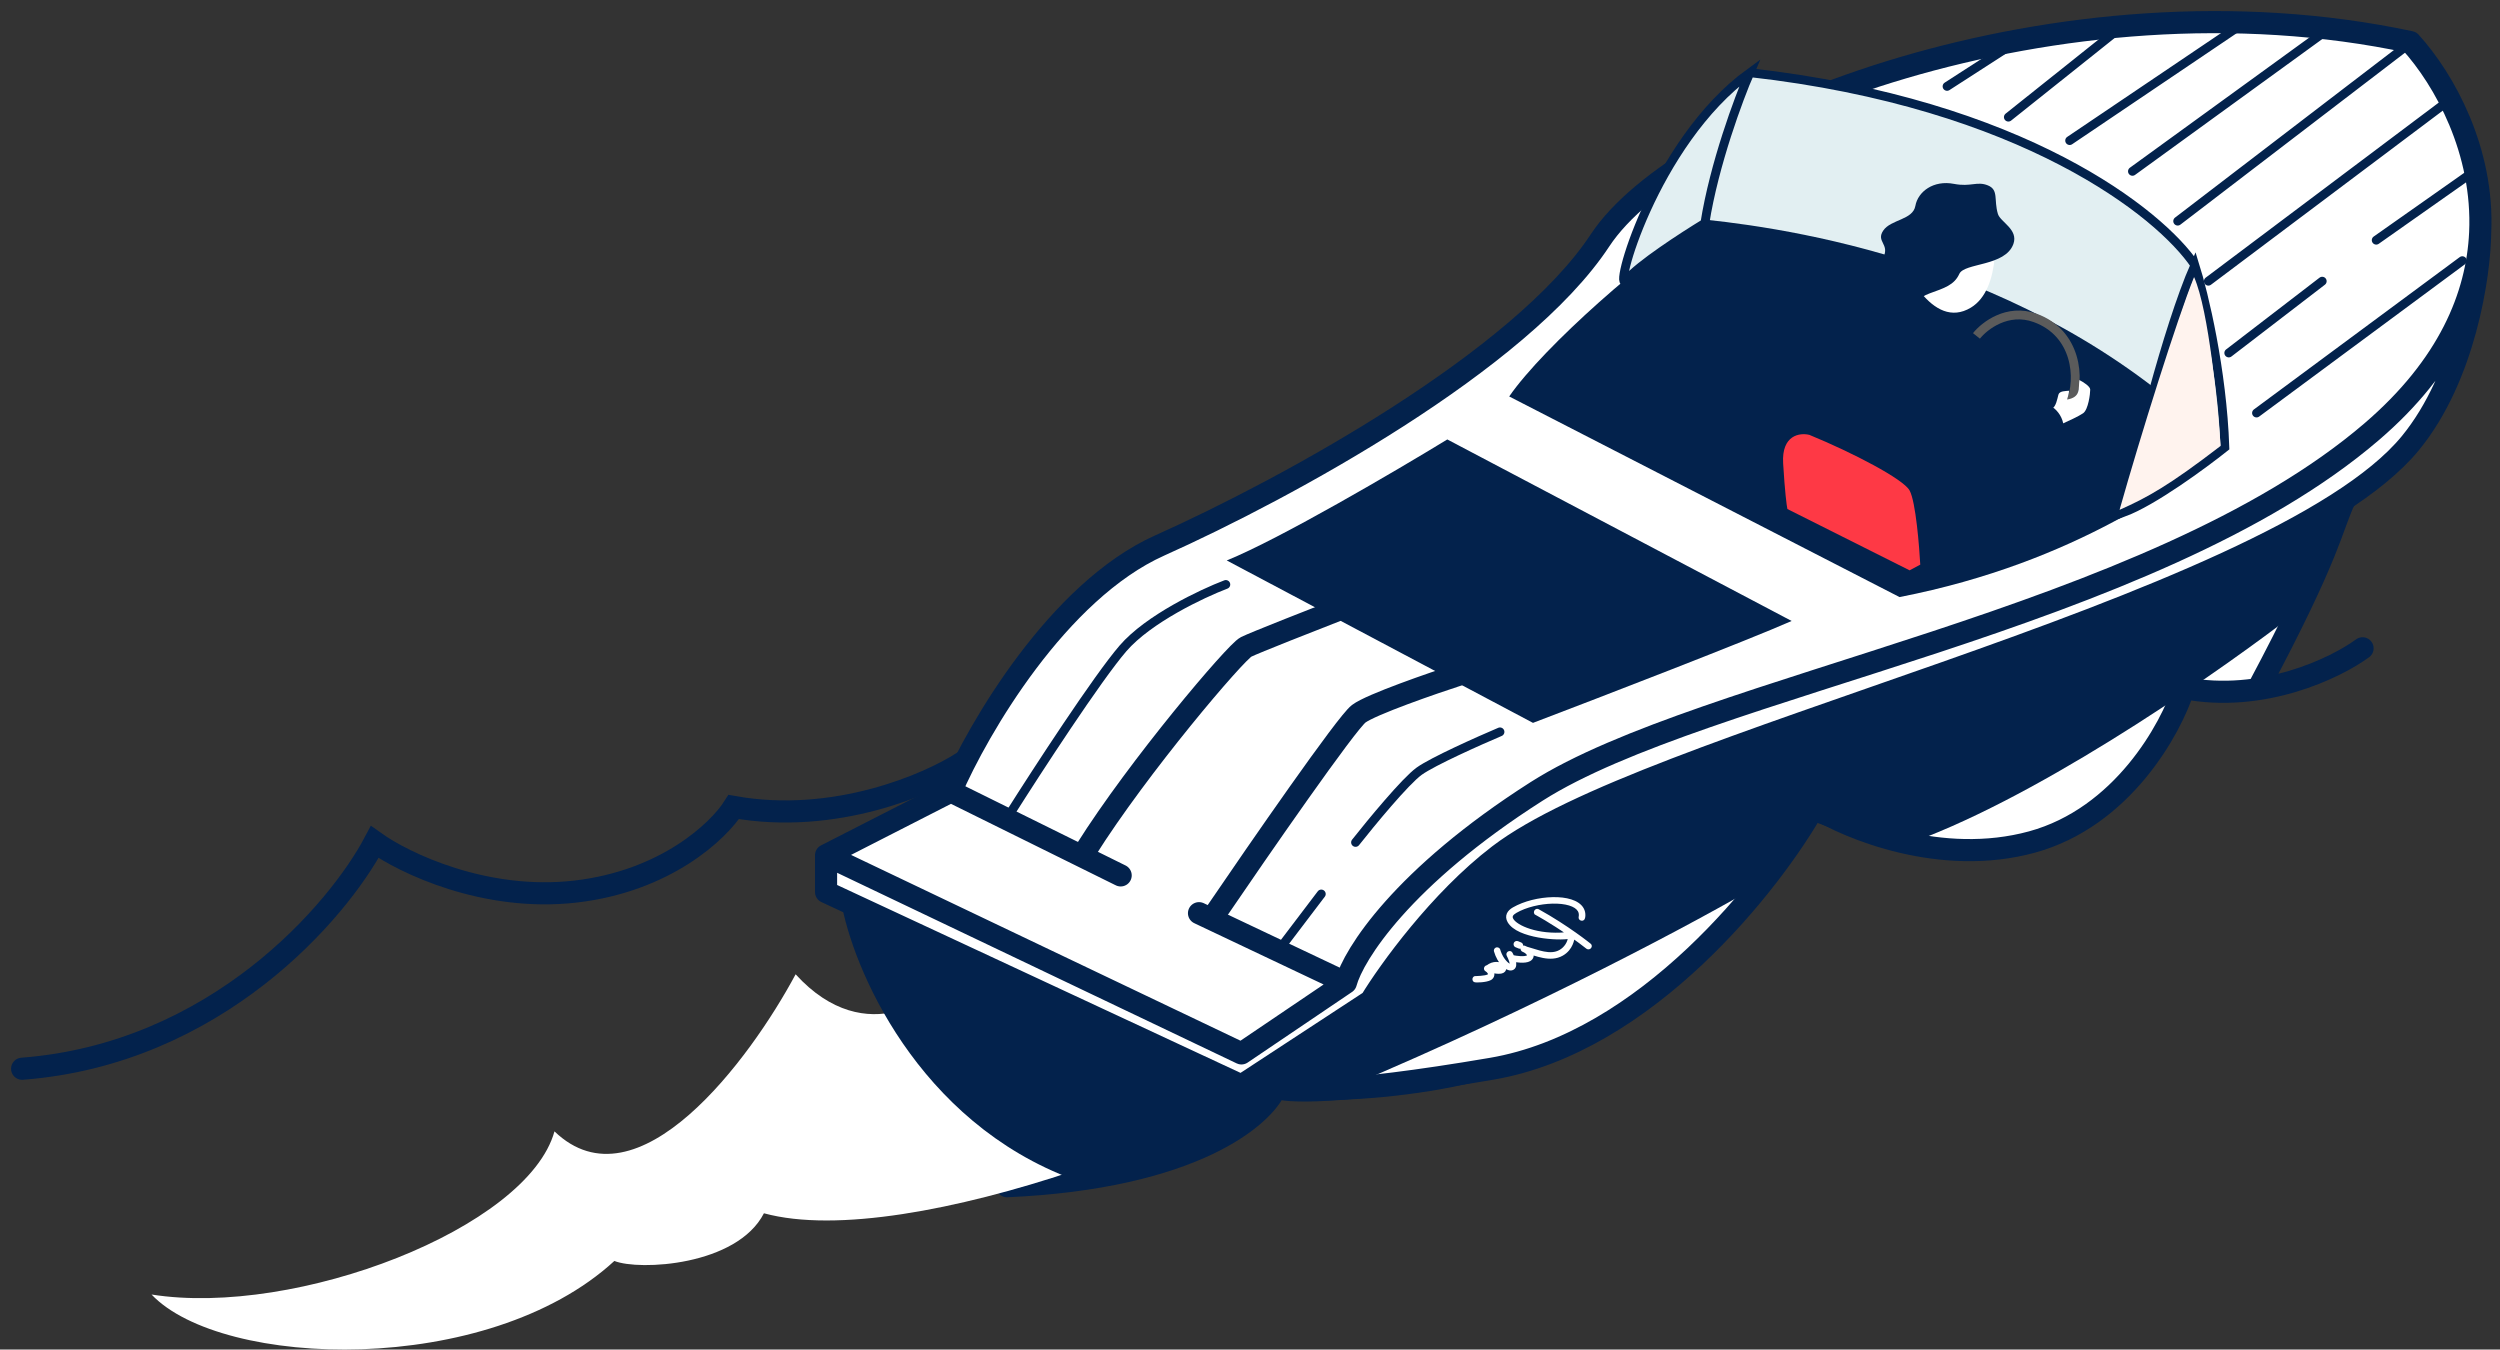 <svg width="113" height="61" viewBox="0 0 113 61" fill="none" xmlns="http://www.w3.org/2000/svg">
<rect x="0" y="0" width="113" height="61" fill="#333333" stroke="none"/>
<path d="M43.495 49.681C40.891 47.165 39.035 42.746 38.432 40.851L56.032 48.593L61.939 45.085C66.52 38.19 68.569 36.98 79.057 33.593C87.447 30.883 100.153 25.528 105.457 23.19C104.685 25.706 102.564 29.561 101.599 31.174H98.465C97.902 33.109 95.837 37.222 92.076 38.19C88.315 39.157 83.517 37.786 81.588 36.98C80.302 38.714 76.694 43.004 72.547 46.294C68.4 49.585 60.693 49.923 57.358 49.681C54.947 52.101 51.21 53.109 49.643 53.31C48.678 53.149 46.099 52.198 43.495 49.681Z" fill="#03224C"/>
<path d="M68.983 42.91C68.989 42.907 68.999 42.905 69.008 42.907C69.459 43.027 70.067 43.313 70.548 43.037C70.791 42.897 70.966 42.636 70.994 42.35C70.993 42.343 70.993 42.335 70.99 42.329C70.985 42.321 70.972 42.312 70.959 42.316C70.445 42.42 68.629 42.298 68.244 41.625C68.121 41.41 68.225 41.237 68.439 41.114C69.399 40.562 71.117 40.471 71.48 41.106C71.581 41.283 71.54 41.485 71.517 41.499C71.502 41.507 71.479 41.501 71.471 41.486C71.466 41.477 71.465 41.47 71.468 41.461C71.492 41.345 71.476 41.229 71.421 41.132C71.09 40.553 69.413 40.628 68.486 41.161C68.301 41.268 68.195 41.403 68.303 41.591C68.504 41.944 69.493 42.371 70.782 42.253C70.859 42.244 70.913 42.237 70.951 42.234L70.957 42.231C70.969 42.224 70.975 42.209 70.97 42.2C70.969 42.197 70.967 42.194 70.962 42.193C70.127 41.611 69.451 41.247 69.451 41.247C69.441 41.229 69.452 41.207 69.466 41.199C69.475 41.194 69.486 41.191 69.498 41.2C70.822 41.934 71.824 42.739 71.831 42.751C71.84 42.766 71.83 42.783 71.815 42.792C71.803 42.798 71.788 42.799 71.776 42.791C71.549 42.613 71.325 42.445 71.104 42.291C71.096 42.284 71.089 42.284 71.083 42.288C71.077 42.291 71.07 42.299 71.07 42.306C71.052 42.438 70.998 42.856 70.584 43.094C70.071 43.389 69.435 43.087 68.989 42.969C68.98 42.967 68.973 42.962 68.97 42.957C68.962 42.942 68.968 42.919 68.983 42.91ZM68.318 43.332C68.309 43.317 68.316 43.294 68.33 43.286C68.336 43.282 68.347 43.28 68.356 43.283C68.538 43.322 68.915 43.375 69.077 43.282C69.15 43.24 69.153 43.176 69.115 43.111C69.07 43.032 68.966 42.951 68.868 42.917C68.859 42.915 68.853 42.911 68.848 42.902C68.84 42.887 68.846 42.864 68.86 42.856C68.866 42.852 68.874 42.852 68.883 42.854C69.005 42.897 69.122 42.986 69.176 43.08C69.23 43.174 69.222 43.276 69.107 43.342C68.931 43.444 68.535 43.391 68.337 43.344C68.327 43.342 68.321 43.338 68.318 43.332ZM68.727 42.718C68.732 42.727 68.733 42.742 68.727 42.753C68.723 42.759 68.72 42.761 68.714 42.764C68.706 42.769 68.691 42.77 68.68 42.764C68.635 42.747 68.591 42.725 68.546 42.708C68.54 42.704 68.535 42.703 68.532 42.697C68.527 42.688 68.526 42.673 68.531 42.662C68.536 42.656 68.539 42.654 68.544 42.651C68.553 42.646 68.566 42.647 68.579 42.65C68.621 42.669 68.668 42.689 68.713 42.706C68.719 42.711 68.724 42.712 68.727 42.718ZM67.782 43.32C67.72 43.211 67.672 43.094 67.638 42.973C67.635 42.96 67.641 42.944 67.653 42.937C67.668 42.929 67.689 42.932 67.699 42.95C67.699 42.95 67.745 43.119 67.841 43.286C67.973 43.518 68.21 43.742 68.319 43.679C68.386 43.64 68.348 43.506 68.326 43.433C68.248 43.181 68.165 43.138 68.221 43.106C68.236 43.098 68.253 43.1 68.263 43.117C68.352 43.273 68.512 43.642 68.356 43.731C68.213 43.814 67.96 43.632 67.782 43.32ZM66.672 44.279C66.664 44.264 66.667 44.243 66.682 44.234C66.685 44.233 67.148 44.232 67.303 44.142C67.383 44.097 67.384 44.01 67.34 43.934C67.31 43.881 67.257 43.837 67.209 43.806C67.203 43.802 67.196 43.798 67.195 43.795C67.189 43.786 67.189 43.778 67.192 43.769C67.194 43.76 67.201 43.752 67.207 43.748C67.222 43.74 67.231 43.742 67.245 43.746C67.249 43.74 67.294 43.702 67.353 43.669C67.596 43.529 67.876 43.602 67.95 43.731C67.983 43.79 67.954 43.842 67.904 43.87C67.79 43.936 67.516 43.879 67.373 43.848L67.37 43.85C67.367 43.852 67.366 43.856 67.368 43.859C67.379 43.872 67.388 43.887 67.396 43.901C67.461 44.016 67.438 44.139 67.338 44.196C67.174 44.291 66.691 44.311 66.672 44.279ZM67.876 43.813C67.899 43.799 67.907 43.787 67.891 43.757C67.845 43.678 67.605 43.598 67.384 43.724C67.367 43.735 67.352 43.743 67.339 43.755C67.333 43.758 67.334 43.765 67.335 43.768C67.337 43.771 67.339 43.774 67.342 43.773C67.509 43.813 67.79 43.862 67.876 43.813Z" fill="white"/>
<path d="M69.008 42.907L68.979 43.018L68.978 43.018L69.008 42.907ZM70.994 42.35L71.108 42.344L71.109 42.353L71.108 42.361L70.994 42.35ZM70.959 42.316L70.99 42.426L70.981 42.428L70.959 42.316ZM71.468 41.461L71.58 41.484L71.578 41.49L71.468 41.461ZM70.782 42.253L70.796 42.367L70.793 42.367L70.782 42.253ZM70.951 42.234L71.008 42.334L70.984 42.347L70.957 42.349L70.951 42.234ZM70.962 42.193L70.932 42.303L70.913 42.298L70.897 42.287L70.962 42.193ZM69.451 41.247L69.397 41.348L69.368 41.332L69.352 41.304L69.451 41.247ZM69.498 41.2L69.443 41.3L69.435 41.295L69.498 41.2ZM71.776 42.791L71.712 42.887L71.705 42.881L71.776 42.791ZM71.104 42.291L71.038 42.386L71.028 42.376L71.104 42.291ZM71.07 42.306L71.184 42.3L71.185 42.311L71.183 42.322L71.07 42.306ZM68.989 42.969L68.96 43.08L68.959 43.08L68.989 42.969ZM68.926 42.811C68.956 42.794 68.998 42.786 69.038 42.797L68.978 43.018C68.991 43.021 69.002 43.021 69.01 43.02C69.017 43.019 69.028 43.017 69.039 43.01L68.926 42.811ZM69.038 42.797C69.153 42.827 69.28 42.869 69.405 42.907C69.532 42.947 69.66 42.983 69.788 43.008C70.046 43.058 70.285 43.056 70.491 42.937L70.605 43.136C70.329 43.294 70.024 43.287 69.745 43.233C69.604 43.206 69.466 43.166 69.338 43.126C69.207 43.086 69.088 43.047 68.979 43.018L69.038 42.797ZM70.491 42.937C70.704 42.815 70.856 42.587 70.88 42.339L71.108 42.361C71.076 42.685 70.879 42.978 70.605 43.136L70.491 42.937ZM70.88 42.357C70.88 42.356 70.88 42.355 70.88 42.355C70.88 42.354 70.88 42.354 70.88 42.354C70.88 42.354 70.88 42.355 70.88 42.355C70.88 42.356 70.88 42.357 70.88 42.358C70.881 42.362 70.883 42.373 70.891 42.386L71.089 42.272C71.108 42.306 71.108 42.344 71.108 42.344L70.88 42.357ZM70.891 42.386C70.9 42.402 70.912 42.413 70.926 42.42C70.942 42.428 70.965 42.433 70.99 42.426L70.928 42.206C71.005 42.184 71.065 42.231 71.089 42.272L70.891 42.386ZM70.981 42.428C70.705 42.484 70.106 42.478 69.533 42.375C69.244 42.323 68.955 42.245 68.711 42.136C68.47 42.027 68.259 41.881 68.145 41.682L68.343 41.568C68.422 41.705 68.582 41.826 68.805 41.927C69.026 42.026 69.296 42.099 69.573 42.149C70.132 42.249 70.699 42.252 70.936 42.204L70.981 42.428ZM68.145 41.682C68.069 41.548 68.057 41.413 68.111 41.289C68.162 41.172 68.265 41.083 68.383 41.015L68.496 41.213C68.4 41.269 68.344 41.327 68.32 41.381C68.299 41.428 68.297 41.487 68.343 41.568L68.145 41.682ZM68.383 41.015C68.882 40.727 69.571 40.563 70.181 40.551C70.487 40.544 70.779 40.576 71.021 40.653C71.262 40.729 71.468 40.855 71.579 41.049L71.381 41.163C71.31 41.04 71.165 40.939 70.952 40.871C70.74 40.804 70.475 40.774 70.186 40.78C69.606 40.792 68.956 40.949 68.496 41.213L68.383 41.015ZM71.579 41.049C71.642 41.159 71.66 41.275 71.659 41.364C71.659 41.409 71.654 41.449 71.647 41.482C71.643 41.498 71.638 41.516 71.631 41.531C71.627 41.539 71.623 41.549 71.616 41.559C71.61 41.567 71.597 41.585 71.574 41.598L71.46 41.4C71.44 41.411 71.43 41.425 71.427 41.429C71.424 41.435 71.422 41.439 71.422 41.439C71.421 41.441 71.422 41.438 71.424 41.431C71.427 41.416 71.431 41.393 71.431 41.363C71.431 41.303 71.419 41.23 71.381 41.163L71.579 41.049ZM71.574 41.598C71.534 41.621 71.492 41.62 71.462 41.612C71.431 41.603 71.394 41.583 71.372 41.543L71.57 41.429C71.556 41.404 71.535 41.394 71.522 41.391C71.508 41.387 71.485 41.385 71.46 41.4L71.574 41.598ZM71.372 41.543C71.362 41.527 71.355 41.508 71.353 41.485C71.351 41.463 71.354 41.445 71.358 41.431L71.578 41.49C71.579 41.486 71.582 41.475 71.58 41.462C71.579 41.448 71.574 41.436 71.57 41.429L71.372 41.543ZM71.356 41.438C71.375 41.347 71.362 41.26 71.322 41.19L71.52 41.075C71.59 41.199 71.609 41.344 71.58 41.484L71.356 41.438ZM71.322 41.19C71.26 41.081 71.126 40.99 70.92 40.927C70.716 40.866 70.46 40.838 70.179 40.844C69.617 40.857 68.986 41.006 68.543 41.261L68.429 41.062C68.913 40.784 69.584 40.629 70.175 40.615C70.471 40.609 70.753 40.637 70.986 40.708C71.217 40.778 71.416 40.894 71.52 41.075L71.322 41.19ZM68.543 41.261C68.457 41.31 68.407 41.357 68.386 41.398C68.371 41.429 68.364 41.468 68.402 41.534L68.204 41.648C68.134 41.526 68.127 41.404 68.183 41.293C68.235 41.193 68.331 41.119 68.429 41.062L68.543 41.261ZM68.402 41.534C68.439 41.599 68.521 41.679 68.654 41.762C68.786 41.844 68.959 41.923 69.169 41.989C69.588 42.121 70.142 42.197 70.772 42.139L70.793 42.367C70.133 42.427 69.549 42.349 69.1 42.208C68.876 42.137 68.684 42.051 68.534 41.957C68.385 41.865 68.267 41.76 68.204 41.648L68.402 41.534ZM70.769 42.14C70.841 42.131 70.903 42.123 70.945 42.12L70.957 42.349C70.924 42.351 70.877 42.358 70.796 42.367L70.769 42.14ZM70.894 42.135L70.9 42.132L71.014 42.33L71.008 42.334L70.894 42.135ZM70.9 42.132C70.883 42.142 70.871 42.156 70.865 42.171C70.86 42.182 70.849 42.218 70.871 42.257L71.07 42.143C71.097 42.191 71.085 42.239 71.075 42.261C71.064 42.288 71.043 42.313 71.014 42.33L70.9 42.132ZM70.871 42.257C70.869 42.254 70.875 42.265 70.885 42.275C70.898 42.289 70.914 42.298 70.932 42.303L70.992 42.082C71.045 42.097 71.067 42.139 71.07 42.143L70.871 42.257ZM70.897 42.287C70.482 41.998 70.106 41.763 69.835 41.6C69.699 41.519 69.589 41.455 69.513 41.413C69.475 41.391 69.446 41.375 69.426 41.364C69.416 41.358 69.409 41.354 69.404 41.352C69.401 41.35 69.4 41.349 69.398 41.349C69.398 41.348 69.397 41.348 69.397 41.348C69.397 41.348 69.397 41.348 69.397 41.348C69.397 41.348 69.397 41.348 69.397 41.348C69.397 41.348 69.397 41.348 69.397 41.347C69.397 41.348 69.397 41.348 69.451 41.247C69.505 41.146 69.505 41.146 69.505 41.146C69.505 41.146 69.505 41.146 69.505 41.146C69.505 41.146 69.505 41.146 69.505 41.146C69.505 41.146 69.506 41.146 69.506 41.146C69.506 41.146 69.507 41.147 69.507 41.147C69.509 41.148 69.511 41.149 69.513 41.15C69.519 41.153 69.527 41.157 69.537 41.163C69.557 41.174 69.587 41.191 69.626 41.213C69.703 41.257 69.814 41.321 69.952 41.403C70.227 41.568 70.607 41.806 71.028 42.099L70.897 42.287ZM69.352 41.304C69.326 41.259 69.33 41.212 69.343 41.179C69.355 41.147 69.378 41.118 69.41 41.099L69.523 41.298C69.54 41.288 69.551 41.274 69.556 41.26C69.562 41.243 69.565 41.217 69.55 41.19L69.352 41.304ZM69.41 41.099C69.425 41.091 69.448 41.08 69.479 41.08C69.51 41.079 69.538 41.089 69.562 41.104L69.435 41.295C69.445 41.302 69.462 41.309 69.483 41.309C69.503 41.308 69.517 41.302 69.523 41.298L69.41 41.099ZM69.554 41.1C70.22 41.469 70.805 41.856 71.225 42.153C71.434 42.301 71.603 42.426 71.719 42.516C71.778 42.561 71.823 42.597 71.855 42.622C71.87 42.634 71.883 42.645 71.892 42.652C71.896 42.656 71.9 42.659 71.903 42.662C71.905 42.663 71.907 42.665 71.909 42.667C71.91 42.669 71.912 42.67 71.915 42.673C71.915 42.673 71.923 42.682 71.93 42.694L71.732 42.808C71.736 42.816 71.741 42.821 71.742 42.823C71.744 42.826 71.746 42.828 71.747 42.829C71.749 42.831 71.75 42.832 71.751 42.833C71.752 42.834 71.752 42.834 71.752 42.834C71.751 42.833 71.749 42.831 71.745 42.828C71.738 42.822 71.727 42.813 71.712 42.801C71.682 42.777 71.638 42.742 71.581 42.698C71.466 42.61 71.3 42.486 71.093 42.34C70.678 42.047 70.1 41.665 69.443 41.3L69.554 41.1ZM71.93 42.694C71.956 42.739 71.951 42.786 71.936 42.82C71.922 42.852 71.898 42.876 71.872 42.891L71.758 42.692C71.747 42.699 71.735 42.71 71.727 42.727C71.719 42.747 71.715 42.779 71.732 42.808L71.93 42.694ZM71.872 42.891C71.828 42.916 71.766 42.922 71.713 42.886L71.839 42.695C71.811 42.676 71.779 42.681 71.758 42.692L71.872 42.891ZM71.705 42.881C71.48 42.704 71.257 42.538 71.039 42.385L71.17 42.197C71.392 42.352 71.618 42.521 71.846 42.701L71.705 42.881ZM71.028 42.376C71.039 42.386 71.057 42.397 71.081 42.399C71.106 42.402 71.126 42.395 71.139 42.387L71.026 42.188C71.046 42.177 71.073 42.168 71.104 42.171C71.136 42.174 71.162 42.189 71.18 42.205L71.028 42.376ZM71.139 42.387C71.151 42.38 71.16 42.372 71.166 42.363C71.172 42.355 71.186 42.333 71.184 42.3L70.956 42.313C70.954 42.272 70.971 42.242 70.982 42.228C70.994 42.212 71.009 42.198 71.026 42.188L71.139 42.387ZM71.183 42.322C71.165 42.455 71.106 42.925 70.641 43.193L70.528 42.994C70.89 42.786 70.939 42.421 70.957 42.291L71.183 42.322ZM70.641 43.193C70.35 43.36 70.031 43.355 69.74 43.299C69.594 43.271 69.452 43.23 69.32 43.19C69.186 43.148 69.068 43.109 68.96 43.08L69.018 42.858C69.133 42.889 69.261 42.931 69.388 42.971C69.517 43.011 69.65 43.049 69.783 43.074C70.05 43.125 70.305 43.122 70.528 42.994L70.641 43.193ZM68.959 43.08C68.933 43.073 68.895 43.055 68.871 43.014L69.069 42.9C69.052 42.87 69.027 42.861 69.019 42.859L68.959 43.08ZM68.871 43.014C68.848 42.974 68.849 42.932 68.858 42.901C68.866 42.871 68.886 42.834 68.926 42.811L69.039 43.01C69.064 42.995 69.074 42.974 69.078 42.961C69.082 42.948 69.084 42.925 69.069 42.9L68.871 43.014ZM68.356 43.283L68.332 43.395L68.326 43.393L68.356 43.283ZM68.868 42.917L68.898 42.807L68.906 42.809L68.868 42.917ZM68.883 42.854L68.913 42.743L68.921 42.746L68.883 42.854ZM68.337 43.344L68.311 43.456L68.307 43.455L68.337 43.344ZM68.727 42.753L68.83 42.803L68.826 42.81L68.823 42.816L68.727 42.753ZM68.68 42.764L68.721 42.657L68.731 42.662L68.68 42.764ZM68.546 42.708L68.505 42.816L68.494 42.811L68.483 42.804L68.546 42.708ZM68.531 42.662L68.429 42.611L68.433 42.605L68.436 42.599L68.531 42.662ZM68.579 42.65L68.609 42.54L68.618 42.542L68.626 42.546L68.579 42.65ZM68.713 42.706L68.754 42.599L68.765 42.604L68.776 42.611L68.713 42.706ZM68.219 43.389C68.196 43.349 68.197 43.307 68.205 43.277C68.213 43.246 68.234 43.209 68.274 43.186L68.387 43.385C68.412 43.371 68.422 43.35 68.426 43.336C68.429 43.323 68.431 43.3 68.417 43.275L68.219 43.389ZM68.274 43.186C68.304 43.169 68.346 43.161 68.386 43.172L68.326 43.393C68.339 43.397 68.35 43.396 68.358 43.395C68.365 43.394 68.375 43.392 68.387 43.385L68.274 43.186ZM68.38 43.171C68.467 43.19 68.6 43.211 68.73 43.218C68.794 43.221 68.855 43.219 68.908 43.213C68.962 43.206 68.998 43.195 69.02 43.182L69.133 43.381C69.074 43.415 69.003 43.432 68.935 43.44C68.866 43.449 68.791 43.45 68.719 43.446C68.574 43.44 68.427 43.415 68.332 43.395L68.38 43.171ZM69.02 43.182C69.028 43.178 69.029 43.175 69.028 43.176C69.027 43.178 69.026 43.181 69.025 43.185C69.024 43.188 69.025 43.189 69.024 43.186C69.024 43.183 69.022 43.177 69.016 43.168L69.215 43.054C69.241 43.099 69.261 43.159 69.25 43.225C69.238 43.295 69.193 43.347 69.133 43.381L69.02 43.182ZM69.016 43.168C68.987 43.117 68.907 43.052 68.831 43.026L68.906 42.809C69.024 42.85 69.153 42.947 69.215 43.054L69.016 43.168ZM68.838 43.028C68.825 43.024 68.807 43.018 68.789 43.005C68.771 42.991 68.758 42.975 68.749 42.959L68.947 42.845C68.943 42.838 68.936 42.828 68.924 42.82C68.913 42.812 68.903 42.808 68.898 42.807L68.838 43.028ZM68.749 42.959C68.726 42.919 68.727 42.877 68.735 42.847C68.743 42.816 68.764 42.779 68.804 42.756L68.917 42.955C68.942 42.941 68.952 42.92 68.956 42.906C68.959 42.893 68.961 42.87 68.947 42.845L68.749 42.959ZM68.804 42.756C68.845 42.733 68.887 42.737 68.913 42.744L68.853 42.965C68.861 42.967 68.888 42.972 68.917 42.955L68.804 42.756ZM68.921 42.746C69.062 42.796 69.205 42.9 69.275 43.023L69.077 43.137C69.04 43.072 68.948 42.999 68.845 42.962L68.921 42.746ZM69.275 43.023C69.311 43.087 69.333 43.164 69.317 43.245C69.299 43.329 69.244 43.396 69.164 43.442L69.051 43.243C69.085 43.223 69.091 43.206 69.093 43.198C69.095 43.188 69.094 43.168 69.077 43.137L69.275 43.023ZM69.164 43.442C69.102 43.477 69.028 43.496 68.955 43.505C68.882 43.515 68.802 43.517 68.725 43.513C68.571 43.506 68.415 43.48 68.311 43.456L68.363 43.233C68.456 43.255 68.598 43.278 68.735 43.284C68.804 43.287 68.869 43.286 68.926 43.278C68.984 43.271 69.025 43.258 69.051 43.243L69.164 43.442ZM68.307 43.455C68.281 43.448 68.242 43.431 68.219 43.389L68.417 43.275C68.4 43.245 68.374 43.236 68.367 43.234L68.307 43.455ZM68.826 42.661C68.84 42.685 68.845 42.711 68.845 42.731C68.846 42.752 68.842 42.778 68.83 42.803L68.625 42.702C68.618 42.716 68.617 42.729 68.617 42.737C68.617 42.745 68.619 42.759 68.628 42.775L68.826 42.661ZM68.823 42.816C68.816 42.826 68.807 42.837 68.794 42.848C68.783 42.857 68.772 42.863 68.771 42.863L68.658 42.665C68.66 42.663 68.659 42.664 68.658 42.665C68.656 42.666 68.653 42.668 68.649 42.671C68.64 42.678 68.635 42.685 68.632 42.689L68.823 42.816ZM68.771 42.863C68.747 42.877 68.721 42.882 68.701 42.883C68.68 42.883 68.654 42.88 68.629 42.867L68.731 42.662C68.716 42.655 68.703 42.653 68.695 42.654C68.687 42.654 68.673 42.656 68.658 42.665L68.771 42.863ZM68.639 42.871C68.613 42.862 68.589 42.851 68.567 42.841C68.544 42.831 68.525 42.823 68.505 42.816L68.587 42.601C68.612 42.611 68.637 42.622 68.659 42.632C68.681 42.641 68.701 42.65 68.72 42.657L68.639 42.871ZM68.483 42.804C68.484 42.805 68.486 42.805 68.484 42.805C68.484 42.805 68.479 42.802 68.475 42.799C68.469 42.795 68.462 42.79 68.454 42.782C68.446 42.773 68.439 42.764 68.433 42.754L68.631 42.64C68.627 42.633 68.622 42.626 68.616 42.62C68.61 42.614 68.604 42.61 68.601 42.608C68.599 42.606 68.597 42.605 68.599 42.607C68.601 42.608 68.605 42.61 68.609 42.613L68.483 42.804ZM68.433 42.754C68.419 42.73 68.414 42.704 68.414 42.684C68.413 42.663 68.417 42.637 68.429 42.611L68.634 42.713C68.641 42.699 68.642 42.686 68.642 42.677C68.642 42.669 68.64 42.656 68.631 42.64L68.433 42.754ZM68.436 42.599C68.443 42.589 68.452 42.577 68.465 42.567C68.476 42.558 68.487 42.552 68.488 42.551L68.601 42.75C68.599 42.751 68.6 42.751 68.601 42.75C68.603 42.749 68.606 42.747 68.61 42.744C68.619 42.737 68.624 42.729 68.627 42.725L68.436 42.599ZM68.488 42.551C68.539 42.522 68.591 42.535 68.609 42.54L68.549 42.761C68.548 42.761 68.552 42.762 68.559 42.762C68.567 42.762 68.583 42.761 68.601 42.75L68.488 42.551ZM68.626 42.546C68.667 42.564 68.712 42.583 68.754 42.599L68.672 42.813C68.624 42.795 68.575 42.774 68.532 42.755L68.626 42.546ZM68.776 42.611C68.775 42.61 68.773 42.609 68.775 42.61C68.775 42.61 68.78 42.613 68.784 42.616C68.79 42.62 68.797 42.625 68.805 42.633C68.813 42.641 68.82 42.651 68.826 42.661L68.628 42.775C68.632 42.782 68.637 42.789 68.643 42.795C68.649 42.801 68.655 42.805 68.658 42.807C68.66 42.808 68.662 42.81 68.66 42.808C68.658 42.807 68.654 42.805 68.649 42.802L68.776 42.611ZM67.638 42.973L67.528 43.004L67.528 43.004L67.638 42.973ZM67.699 42.95L67.798 42.893L67.806 42.906L67.809 42.92L67.699 42.95ZM68.326 43.433L68.435 43.399L68.435 43.399L68.326 43.433ZM67.683 43.377C67.616 43.259 67.565 43.133 67.528 43.004L67.748 42.942C67.78 43.055 67.824 43.163 67.881 43.263L67.683 43.377ZM67.528 43.004C67.51 42.939 67.54 42.87 67.596 42.838L67.71 43.037C67.728 43.026 67.74 43.011 67.745 42.997C67.751 42.982 67.754 42.963 67.748 42.942L67.528 43.004ZM67.596 42.838C67.659 42.802 67.753 42.814 67.798 42.893L67.6 43.007C67.625 43.05 67.676 43.056 67.71 43.037L67.596 42.838ZM67.699 42.95C67.809 42.92 67.809 42.92 67.809 42.92C67.809 42.92 67.809 42.92 67.809 42.92C67.809 42.919 67.809 42.919 67.809 42.919C67.809 42.919 67.809 42.919 67.809 42.919C67.809 42.919 67.809 42.919 67.809 42.92C67.809 42.92 67.809 42.92 67.81 42.921C67.81 42.922 67.81 42.923 67.811 42.925C67.812 42.929 67.814 42.936 67.817 42.944C67.822 42.961 67.83 42.986 67.841 43.015C67.863 43.075 67.896 43.153 67.94 43.229L67.742 43.343C67.69 43.252 67.652 43.162 67.627 43.095C67.615 43.062 67.605 43.033 67.599 43.013C67.596 43.003 67.593 42.995 67.592 42.99C67.591 42.987 67.59 42.985 67.59 42.983C67.59 42.982 67.589 42.981 67.589 42.981C67.589 42.981 67.589 42.981 67.589 42.98C67.589 42.98 67.589 42.98 67.589 42.98C67.589 42.98 67.589 42.98 67.589 42.98C67.589 42.98 67.589 42.98 67.589 42.98C67.589 42.98 67.589 42.98 67.699 42.95ZM67.94 43.229C68.001 43.335 68.085 43.439 68.163 43.506C68.203 43.54 68.236 43.561 68.259 43.57C68.285 43.58 68.279 43.57 68.262 43.58L68.375 43.778C68.304 43.819 68.228 43.804 68.174 43.783C68.119 43.761 68.064 43.723 68.014 43.68C67.914 43.594 67.814 43.469 67.742 43.343L67.94 43.229ZM68.262 43.58C68.247 43.588 68.242 43.601 68.242 43.602C68.242 43.603 68.242 43.601 68.242 43.596C68.243 43.592 68.243 43.586 68.242 43.578C68.239 43.544 68.228 43.503 68.217 43.466L68.435 43.399C68.446 43.435 68.465 43.498 68.47 43.559C68.474 43.609 68.474 43.722 68.375 43.778L68.262 43.58ZM68.217 43.467C68.181 43.351 68.145 43.285 68.122 43.239C68.116 43.227 68.109 43.214 68.104 43.201C68.099 43.189 68.091 43.169 68.089 43.146C68.087 43.12 68.091 43.088 68.11 43.059C68.126 43.032 68.149 43.016 68.165 43.007L68.278 43.206C68.28 43.205 68.293 43.197 68.304 43.179C68.316 43.159 68.318 43.139 68.317 43.125C68.316 43.114 68.313 43.109 68.315 43.113C68.317 43.117 68.32 43.123 68.325 43.135C68.349 43.181 68.393 43.262 68.435 43.399L68.217 43.467ZM68.165 43.007C68.191 42.992 68.228 42.981 68.269 42.99C68.312 43 68.344 43.028 68.362 43.06L68.164 43.175C68.172 43.189 68.19 43.207 68.218 43.214C68.245 43.22 68.266 43.212 68.278 43.206L68.165 43.007ZM68.362 43.06C68.41 43.144 68.477 43.285 68.512 43.42C68.529 43.488 68.541 43.563 68.533 43.632C68.525 43.703 68.495 43.784 68.413 43.831L68.3 43.632C68.3 43.632 68.3 43.632 68.3 43.632C68.299 43.632 68.3 43.632 68.3 43.631C68.302 43.628 68.305 43.621 68.306 43.607C68.31 43.578 68.305 43.534 68.291 43.478C68.262 43.368 68.205 43.247 68.164 43.175L68.362 43.06ZM68.413 43.831C68.28 43.908 68.127 43.847 68.015 43.767C67.896 43.681 67.778 43.543 67.683 43.377L67.881 43.263C67.964 43.408 68.062 43.518 68.149 43.58C68.243 43.649 68.289 43.638 68.3 43.632L68.413 43.831ZM67.209 43.806L67.148 43.903L67.145 43.901L67.209 43.806ZM67.192 43.769L67.302 43.799L67.302 43.799L67.192 43.769ZM67.245 43.746L67.34 43.81L67.294 43.878L67.215 43.857L67.245 43.746ZM67.373 43.848L67.317 43.749L67.355 43.727L67.398 43.736L67.373 43.848ZM67.368 43.859L67.282 43.934L67.274 43.926L67.269 43.916L67.368 43.859ZM67.339 43.755L67.414 43.841L67.406 43.848L67.396 43.854L67.339 43.755ZM67.342 43.773L67.285 43.673L67.324 43.651L67.369 43.661L67.342 43.773ZM66.573 44.336C66.554 44.303 66.55 44.266 66.556 44.232C66.563 44.199 66.583 44.159 66.625 44.135L66.738 44.334C66.766 44.318 66.777 44.294 66.78 44.276C66.784 44.259 66.782 44.24 66.771 44.222L66.573 44.336ZM66.625 44.135C66.639 44.127 66.651 44.124 66.653 44.123C66.658 44.122 66.661 44.122 66.663 44.121C66.667 44.121 66.67 44.12 66.671 44.12C66.674 44.12 66.676 44.12 66.677 44.12C66.679 44.12 66.682 44.12 66.684 44.12C66.688 44.119 66.694 44.119 66.7 44.119C66.713 44.119 66.732 44.118 66.754 44.117C66.799 44.116 66.86 44.113 66.926 44.107C66.992 44.101 67.06 44.093 67.12 44.082C67.182 44.069 67.225 44.055 67.247 44.043L67.36 44.241C67.304 44.274 67.231 44.293 67.163 44.306C67.092 44.32 67.015 44.329 66.945 44.335C66.875 44.341 66.81 44.344 66.762 44.346C66.739 44.347 66.719 44.348 66.706 44.348C66.699 44.348 66.694 44.348 66.691 44.349C66.689 44.349 66.689 44.349 66.689 44.349C66.689 44.349 66.691 44.349 66.693 44.348C66.694 44.348 66.697 44.348 66.701 44.347C66.702 44.347 66.706 44.346 66.71 44.345C66.712 44.345 66.725 44.342 66.738 44.334L66.625 44.135ZM67.247 44.043C67.25 44.041 67.252 44.039 67.253 44.039C67.254 44.038 67.254 44.037 67.254 44.037C67.254 44.037 67.254 44.037 67.254 44.037C67.254 44.037 67.254 44.036 67.255 44.035C67.255 44.029 67.254 44.014 67.241 43.991L67.439 43.877C67.47 43.93 67.49 43.995 67.481 44.064C67.472 44.137 67.43 44.201 67.36 44.241L67.247 44.043ZM67.241 43.991C67.224 43.961 67.189 43.929 67.148 43.903L67.27 43.709C67.326 43.744 67.396 43.801 67.439 43.877L67.241 43.991ZM67.145 43.901C67.143 43.9 67.137 43.896 67.131 43.892C67.128 43.889 67.123 43.886 67.118 43.881C67.114 43.877 67.104 43.867 67.095 43.852L67.294 43.738C67.289 43.73 67.285 43.725 67.282 43.721C67.279 43.718 67.277 43.715 67.275 43.714C67.272 43.711 67.269 43.709 67.269 43.708C67.268 43.708 67.268 43.708 67.272 43.711L67.145 43.901ZM67.095 43.852C67.086 43.836 67.079 43.816 67.077 43.794C67.074 43.772 67.078 43.753 67.081 43.739L67.302 43.799C67.303 43.794 67.305 43.784 67.304 43.77C67.302 43.756 67.298 43.745 67.294 43.738L67.095 43.852ZM67.081 43.739C67.092 43.699 67.12 43.667 67.15 43.649L67.264 43.848C67.276 43.841 67.283 43.833 67.288 43.828C67.292 43.822 67.298 43.812 67.302 43.799L67.081 43.739ZM67.15 43.649C67.172 43.636 67.198 43.628 67.227 43.628C67.251 43.628 67.271 43.635 67.275 43.636L67.215 43.857C67.211 43.856 67.211 43.856 67.212 43.856C67.213 43.856 67.218 43.857 67.225 43.857C67.233 43.857 67.241 43.856 67.248 43.854C67.256 43.852 67.261 43.849 67.264 43.848L67.15 43.649ZM67.15 43.683C67.158 43.671 67.167 43.662 67.169 43.66C67.173 43.657 67.177 43.653 67.181 43.65C67.189 43.643 67.198 43.635 67.21 43.626C67.232 43.609 67.262 43.589 67.296 43.569L67.409 43.768C67.385 43.782 67.363 43.797 67.347 43.809C67.339 43.815 67.333 43.82 67.33 43.823C67.328 43.825 67.327 43.825 67.328 43.825C67.328 43.824 67.329 43.823 67.331 43.822C67.331 43.821 67.335 43.816 67.34 43.81L67.15 43.683ZM67.296 43.569C67.442 43.486 67.599 43.465 67.732 43.486C67.86 43.505 67.988 43.568 68.049 43.674L67.85 43.788C67.838 43.766 67.788 43.726 67.697 43.712C67.611 43.699 67.507 43.712 67.409 43.768L67.296 43.569ZM68.049 43.674C68.081 43.731 68.088 43.795 68.065 43.853C68.044 43.908 68.002 43.946 67.961 43.97L67.848 43.771C67.852 43.769 67.853 43.767 67.854 43.767C67.855 43.766 67.853 43.767 67.852 43.771C67.85 43.775 67.85 43.779 67.85 43.784C67.85 43.789 67.852 43.79 67.85 43.788L68.049 43.674ZM67.961 43.97C67.911 43.998 67.853 44.009 67.802 44.013C67.749 44.017 67.692 44.015 67.638 44.01C67.53 43.999 67.42 43.976 67.349 43.96L67.398 43.736C67.469 43.752 67.567 43.773 67.661 43.782C67.707 43.786 67.75 43.788 67.785 43.785C67.821 43.782 67.84 43.775 67.848 43.771L67.961 43.97ZM67.43 43.947L67.427 43.949L67.314 43.751L67.317 43.749L67.43 43.947ZM67.427 43.949C67.458 43.931 67.472 43.904 67.478 43.884C67.483 43.864 67.484 43.833 67.467 43.802L67.269 43.916C67.249 43.882 67.251 43.848 67.257 43.824C67.263 43.8 67.28 43.77 67.314 43.751L67.427 43.949ZM67.454 43.784C67.474 43.807 67.487 43.831 67.495 43.844L67.297 43.959C67.287 43.942 67.284 43.938 67.282 43.934L67.454 43.784ZM67.495 43.844C67.584 44 67.563 44.199 67.395 44.296L67.281 44.097C67.313 44.079 67.339 44.032 67.297 43.959L67.495 43.844ZM67.395 44.296C67.338 44.328 67.263 44.35 67.191 44.366C67.117 44.382 67.036 44.392 66.96 44.399C66.885 44.406 66.814 44.409 66.758 44.407C66.731 44.407 66.704 44.405 66.682 44.402C66.671 44.4 66.657 44.397 66.643 44.393C66.636 44.39 66.626 44.386 66.615 44.379C66.605 44.373 66.587 44.36 66.573 44.336L66.771 44.222C66.759 44.2 66.742 44.189 66.735 44.184C66.727 44.179 66.721 44.177 66.719 44.176C66.714 44.175 66.712 44.175 66.717 44.175C66.725 44.177 66.74 44.178 66.764 44.178C66.809 44.179 66.872 44.177 66.941 44.171C67.009 44.165 67.081 44.155 67.144 44.142C67.209 44.128 67.256 44.111 67.281 44.097L67.395 44.296ZM67.819 43.714C67.821 43.712 67.818 43.714 67.813 43.719C67.807 43.724 67.796 43.736 67.79 43.754C67.777 43.793 67.795 43.821 67.791 43.815L67.99 43.7C68.003 43.724 68.025 43.772 68.006 43.828C67.988 43.88 67.946 43.904 67.932 43.912L67.819 43.714ZM67.791 43.815C67.796 43.822 67.794 43.815 67.771 43.803C67.751 43.792 67.722 43.782 67.686 43.777C67.615 43.766 67.526 43.775 67.441 43.824L67.328 43.625C67.463 43.547 67.605 43.533 67.72 43.55C67.778 43.559 67.831 43.576 67.876 43.599C67.917 43.621 67.963 43.653 67.99 43.7L67.791 43.815ZM67.441 43.824C67.422 43.835 67.417 43.838 67.414 43.841L67.264 43.668C67.287 43.648 67.312 43.634 67.328 43.625L67.441 43.824ZM67.396 43.854C67.43 43.834 67.444 43.802 67.447 43.779C67.45 43.761 67.449 43.736 67.435 43.711L67.236 43.825C67.221 43.798 67.218 43.768 67.222 43.744C67.226 43.715 67.243 43.678 67.282 43.655L67.396 43.854ZM67.435 43.711C67.435 43.713 67.434 43.71 67.432 43.707C67.43 43.704 67.424 43.696 67.414 43.687C67.404 43.677 67.384 43.664 67.356 43.66C67.326 43.655 67.301 43.664 67.285 43.673L67.398 43.872C67.381 43.882 67.355 43.891 67.324 43.886C67.294 43.882 67.273 43.868 67.262 43.858C67.251 43.848 67.244 43.838 67.242 43.834C67.239 43.83 67.236 43.825 67.236 43.825L67.435 43.711ZM67.369 43.661C67.449 43.681 67.556 43.702 67.652 43.712C67.7 43.718 67.742 43.72 67.775 43.718C67.813 43.717 67.823 43.711 67.819 43.714L67.932 43.912C67.886 43.939 67.829 43.946 67.784 43.947C67.735 43.949 67.681 43.946 67.627 43.94C67.519 43.928 67.401 43.905 67.315 43.884L67.369 43.661Z" fill="white"/>
<path d="M87.091 37.821C93.061 35.464 100.752 30.046 103.851 27.632L102.506 30.694L99.681 30.954L98.759 31.851C94.816 38.284 89.338 38.511 87.091 37.821Z" fill="white"/>
<path d="M79.545 39.98C76.95 41.51 69.577 45.489 60.845 49.161C64.912 49.376 74.345 47.84 79.545 39.98Z" fill="white"/>
<path d="M106.006 22.532C105.351 23.903 105.408 24.845 102.078 31.1M106.788 29.303C105.581 30.191 102.277 31.792 98.712 31.1C98.124 32.954 95.927 36.942 91.842 38.06C87.757 39.178 83.58 37.47 82.001 36.476C80.052 39.923 74.408 47.115 67.427 48.307C60.445 49.499 58.019 49.363 57.679 49.145C57.122 50.481 53.91 53.244 45.517 53.617M43.547 34.431C41.987 35.452 37.728 37.29 33.166 36.476C32.484 37.555 30.096 39.831 26.002 40.3C21.908 40.77 18.253 39.002 16.937 38.06C15.28 41.196 9.772 47.636 1 48.307" stroke="#03224C" stroke-linecap="round"/>
<path d="M35.962 44.038C37.569 45.803 39.219 46.039 40.494 45.719C41.105 47.868 46.331 52.515 48.529 52.925C43.279 54.681 37.812 55.736 34.53 54.84C33.306 57.22 28.884 57.443 27.769 56.995C22.041 62.263 10.031 61.864 6.849 58.512C13.371 59.55 23.851 55.519 25.062 51.138C28.81 54.745 33.891 47.908 35.962 44.038Z" fill="white"/>
<path d="M38.558 40.908C39.193 44.026 42.248 50.827 49.385 53.08" stroke="#03224C"/>
<path d="M42.981 35.774L37.338 38.657V40.32L56.113 49.065L61.956 45.239C62.773 43.895 65.075 40.698 67.744 38.657C71.08 36.106 78.978 33.556 87.897 30.413C96.817 27.27 105.872 23.786 108.951 20.028C111.413 17.022 112.079 12.439 112.104 10.523C112.277 6.819 110.495 3.608 108.951 1.903C93.048 -1.495 75.915 5.403 72.324 10.86C68.733 16.316 58.165 22.082 52.42 24.655C47.824 26.714 44.212 32.926 42.981 35.774Z" fill="white"/>
<path d="M60.833 44.422C61.175 43.153 63.377 39.645 69.451 35.774C77.043 30.936 97.255 28.053 107.206 19.508C110.674 16.531 111.971 13.38 112.104 10.523M60.833 44.422L56.113 47.614L37.338 38.657M60.833 44.422L54.195 41.276M37.338 38.657L42.981 35.774M37.338 38.657V40.32L56.113 49.065L61.956 45.239C62.773 43.895 65.075 40.698 67.744 38.657C71.08 36.106 78.978 33.556 87.897 30.413C96.817 27.27 105.872 23.786 108.951 20.028C111.413 17.022 112.079 12.439 112.104 10.523M42.981 35.774C44.212 32.926 47.824 26.714 52.42 24.655C58.165 22.082 68.733 16.316 72.324 10.86C75.915 5.403 93.048 -1.495 108.951 1.903C110.495 3.608 112.277 6.819 112.104 10.523M42.981 35.774L50.654 39.568" stroke="#03224C" stroke-linecap="round" stroke-linejoin="round"/>
<path d="M111.298 11.783L101.995 18.668M111.826 7.744L107.405 10.856M104.964 12.71L100.741 15.954M110.572 4.632L99.817 12.71M108.725 2.116L98.432 9.995M104.964 1.521L96.387 7.744M101.203 1.189L93.549 6.354M95.925 1.189L90.778 5.294M90.778 2.116L88.007 3.904M67.799 33.081C66.84 33.488 64.767 34.413 64.148 34.857C63.528 35.301 61.972 37.189 61.271 38.077M59.722 40.409L57.952 42.74M55.407 26.419C54.337 26.826 51.91 27.973 50.76 29.306C49.609 30.638 46.887 34.82 45.67 36.745" stroke="#03224C" stroke-width="0.4" stroke-linecap="round"/>
<path d="M100.608 20.251C99.523 21.158 97.042 22.595 95.937 23.199C96.366 22.836 98.869 21.082 100.066 20.251C93.017 13.28 81.72 10.492 76.952 9.97C76.47 10.332 74.341 11.885 73.336 12.616C73.758 8.624 77.228 4.703 78.911 3.241C89.82 3.907 97.017 9.466 99.252 12.162C100.276 15.912 100.583 19.117 100.608 20.251Z" fill="#E2EFF2"/>
<path d="M99.208 11.978C97.943 14.881 96.521 20.646 95.969 23.166C97.295 22.683 99.585 20.999 100.564 20.218C100.444 16.71 99.61 13.263 99.208 11.978ZM99.208 11.978C97.651 9.66 91.449 4.675 79.094 3.284M79.094 3.284C78.591 4.443 77.481 7.427 77.06 10.088C76.105 10.668 74.061 11.993 73.519 12.658C72.841 13.49 74.724 6.459 79.094 3.284Z" stroke="#03224C" stroke-width="0.4"/>
<path d="M85.859 26.988C93.964 25.405 98.626 21.71 100.563 20.367C92.587 12.191 81.628 10.411 77.109 9.931C74.527 11.486 69.769 15.665 68.216 17.92L85.859 26.988Z" fill="#03224C"/>
<path d="M65.418 19.863L80.982 28.068C79.031 28.932 72.376 31.499 69.291 32.674L55.449 25.333C57.859 24.354 63.099 21.279 65.418 19.863Z" fill="#03224C"/>
<path d="M89.336 15.183C89.7 14.724 90.74 13.918 91.988 14.369C93.874 15.05 94.052 17.123 93.584 18.21C93.116 19.296 92.113 19.66 91.645 19.848" stroke="#5B5B5B" stroke-width="0.4"/>
<path d="M94.158 18.678C93.971 18.81 93.455 19.048 93.221 19.151C93.05 18.814 92.849 18.55 92.77 18.46C92.931 18.355 92.982 18.061 93.04 17.84C93.087 17.662 93.377 17.678 93.523 17.661C93.518 17.785 93.466 17.948 93.434 18.061C94.065 17.946 93.938 17.567 93.988 17.178C94.151 17.26 94.478 17.461 94.478 17.609C94.478 17.794 94.393 18.514 94.158 18.678Z" fill="white"/>
<path d="M66.045 30.462C64.733 30.888 61.969 31.844 61.414 32.263C60.858 32.681 56.899 38.401 54.989 41.208M60.661 27.5C59.368 28.003 56.69 29.056 56.32 29.242C55.857 29.474 51.458 34.644 49.084 38.42" stroke="#03224C" stroke-linecap="round"/>
<path d="M95.804 23.045C96.75 19.698 98.404 14.417 99.172 12.523C99.845 14.048 100.24 18.354 100.374 20.154C98.034 21.953 97.046 22.494 95.804 23.045Z" fill="#FFF3EE"/>
<path fill-rule="evenodd" clip-rule="evenodd" d="M88.524 14.097C88.451 14.317 88.393 14.907 88.744 15.506C88.895 15.765 89.168 15.966 89.463 16.183C90.021 16.595 90.66 17.067 90.718 18.104C90.742 18.539 90.808 18.931 90.876 19.289L92.267 18.4C92.816 18.491 93.254 19.084 93.024 19.779C92.597 20.191 90.986 21.439 90.466 21.751L90.466 21.743C90.003 22.021 89.388 21.885 89.094 21.185V24.091C88.349 24.59 86.418 25.289 84.663 24.091C82.908 22.894 82.879 21.655 83.084 21.185C83.236 21.058 83.329 20.652 83.441 20.163C83.523 19.804 83.615 19.4 83.749 19.027C83.95 18.469 84.03 17.861 84.107 17.282C84.181 16.721 84.252 16.187 84.425 15.754C84.573 15.382 85.014 15.084 85.478 14.77C86.112 14.341 86.788 13.885 86.813 13.173L88.524 14.097Z" fill="#03224C"/>
<path d="M88.744 15.506L88.571 15.607L88.744 15.506ZM88.524 14.097L88.619 13.921C88.705 13.967 88.745 14.068 88.714 14.16L88.524 14.097ZM89.463 16.183L89.344 16.344L89.463 16.183ZM90.718 18.104L90.918 18.093L90.718 18.104ZM90.876 19.289L90.984 19.458C90.928 19.494 90.858 19.499 90.797 19.473C90.736 19.447 90.692 19.392 90.679 19.327L90.876 19.289ZM92.267 18.4L92.16 18.231C92.201 18.205 92.252 18.194 92.3 18.203L92.267 18.4ZM93.024 19.779L93.213 19.841C93.203 19.872 93.186 19.9 93.163 19.922L93.024 19.779ZM90.466 21.751L90.569 21.922C90.506 21.96 90.428 21.96 90.365 21.924C90.302 21.887 90.264 21.819 90.266 21.746L90.466 21.751ZM90.466 21.743L90.363 21.572C90.426 21.534 90.504 21.534 90.567 21.57C90.63 21.607 90.668 21.675 90.666 21.748L90.466 21.743ZM89.094 21.185H88.894C88.894 21.09 88.962 21.008 89.055 20.989C89.148 20.971 89.242 21.02 89.279 21.108L89.094 21.185ZM89.094 24.091H89.294C89.294 24.158 89.261 24.22 89.206 24.257L89.094 24.091ZM84.663 24.091L84.551 24.256L84.663 24.091ZM83.084 21.185L82.9 21.105C82.913 21.077 82.932 21.052 82.956 21.032L83.084 21.185ZM83.441 20.163L83.636 20.207L83.441 20.163ZM83.749 19.027L83.937 19.095L83.749 19.027ZM84.107 17.282L84.305 17.308V17.308L84.107 17.282ZM84.425 15.754L84.239 15.68V15.68L84.425 15.754ZM85.478 14.77L85.59 14.936L85.478 14.77ZM86.813 13.173L86.613 13.165C86.616 13.096 86.654 13.033 86.714 12.999C86.774 12.965 86.847 12.964 86.908 12.997L86.813 13.173ZM88.571 15.607C88.187 14.953 88.245 14.302 88.334 14.034L88.714 14.16C88.657 14.333 88.598 14.862 88.916 15.405L88.571 15.607ZM89.344 16.344C89.059 16.134 88.748 15.909 88.571 15.607L88.916 15.405C89.043 15.621 89.277 15.798 89.582 16.022L89.344 16.344ZM90.518 18.115C90.466 17.179 89.903 16.757 89.344 16.344L89.582 16.022C90.139 16.433 90.855 16.954 90.918 18.093L90.518 18.115ZM90.679 19.327C90.611 18.966 90.543 18.563 90.518 18.115L90.918 18.093C90.941 18.515 91.005 18.897 91.072 19.252L90.679 19.327ZM90.768 19.121L92.16 18.231L92.375 18.568L90.984 19.458L90.768 19.121ZM92.3 18.203C92.969 18.314 93.483 19.03 93.213 19.841L92.834 19.715C93.025 19.139 92.663 18.669 92.234 18.597L92.3 18.203ZM93.163 19.922C92.94 20.137 92.422 20.559 91.902 20.961C91.382 21.362 90.841 21.759 90.569 21.922L90.363 21.579C90.612 21.43 91.135 21.047 91.658 20.644C92.18 20.241 92.68 19.832 92.885 19.635L93.163 19.922ZM90.266 21.746L90.266 21.738L90.666 21.748L90.666 21.756L90.266 21.746ZM89.279 21.108C89.408 21.415 89.597 21.577 89.782 21.642C89.97 21.707 90.178 21.683 90.363 21.572L90.569 21.915C90.291 22.081 89.96 22.127 89.651 22.019C89.34 21.911 89.075 21.655 88.91 21.263L89.279 21.108ZM88.894 24.091V21.185H89.294V24.091H88.894ZM84.776 23.926C86.436 25.058 88.272 24.401 88.983 23.925L89.206 24.257C88.425 24.78 86.401 25.519 84.551 24.256L84.776 23.926ZM83.267 21.265C83.113 21.62 83.073 22.764 84.776 23.926L84.551 24.256C82.743 23.023 82.646 21.69 82.9 21.105L83.267 21.265ZM83.636 20.207C83.58 20.45 83.527 20.682 83.468 20.87C83.438 20.965 83.405 21.054 83.367 21.13C83.329 21.205 83.28 21.282 83.212 21.339L82.956 21.032C82.963 21.025 82.983 21.004 83.009 20.951C83.034 20.901 83.06 20.834 83.087 20.75C83.14 20.581 83.189 20.366 83.246 20.118L83.636 20.207ZM83.937 19.095C83.808 19.454 83.718 19.846 83.636 20.207L83.246 20.118C83.328 19.761 83.422 19.345 83.561 18.96L83.937 19.095ZM84.305 17.308C84.229 17.883 84.146 18.513 83.937 19.095L83.561 18.96C83.753 18.425 83.831 17.838 83.909 17.256L84.305 17.308ZM84.611 15.828C84.449 16.234 84.381 16.74 84.305 17.308L83.909 17.256C83.982 16.702 84.055 16.141 84.239 15.68L84.611 15.828ZM85.59 14.936C85.356 15.094 85.14 15.241 84.963 15.392C84.786 15.544 84.667 15.686 84.611 15.828L84.239 15.68C84.331 15.45 84.507 15.257 84.703 15.088C84.9 14.919 85.137 14.76 85.366 14.604L85.59 14.936ZM87.013 13.18C86.998 13.604 86.788 13.941 86.517 14.218C86.249 14.492 85.903 14.724 85.59 14.936L85.366 14.604C85.687 14.387 85.996 14.177 86.231 13.938C86.462 13.701 86.603 13.454 86.613 13.165L87.013 13.18ZM88.429 14.273L86.718 13.349L86.908 12.997L88.619 13.921L88.429 14.273Z" fill="#03224C"/>
<path d="M86.314 22.17C86.597 22.686 86.753 24.748 86.796 25.522L86.314 25.779L80.79 23.008C80.758 22.858 80.675 22.235 80.598 20.945C80.521 19.657 81.358 19.549 81.786 19.657C83.745 20.462 86.032 21.654 86.314 22.17Z" fill="#FE3945"/>
<path d="M89.081 13.906C90.477 13.066 90.267 10.287 89.988 9.003C89.689 8.365 85.311 9.984 85.66 11.034C86.009 12.085 87.335 14.957 89.081 13.906Z" fill="white"/>
<path d="M91.005 11.029C91.242 10.369 90.414 10.035 90.305 9.669C90.114 9.027 90.35 8.583 89.853 8.38C89.357 8.178 89.087 8.46 88.318 8.311C87.392 8.131 86.69 8.663 86.575 9.305C86.461 9.947 85.468 9.913 85.124 10.42C84.781 10.927 85.43 11.029 85.124 11.637C84.819 12.245 85.315 12.651 85.888 12.752C86.346 12.833 86.41 13.552 86.384 13.901C86.448 13.766 86.705 13.448 87.225 13.259C87.874 13.023 88.332 12.887 88.561 12.38C88.79 11.873 90.639 12.047 91.005 11.029Z" fill="#03224C"/>
</svg>
